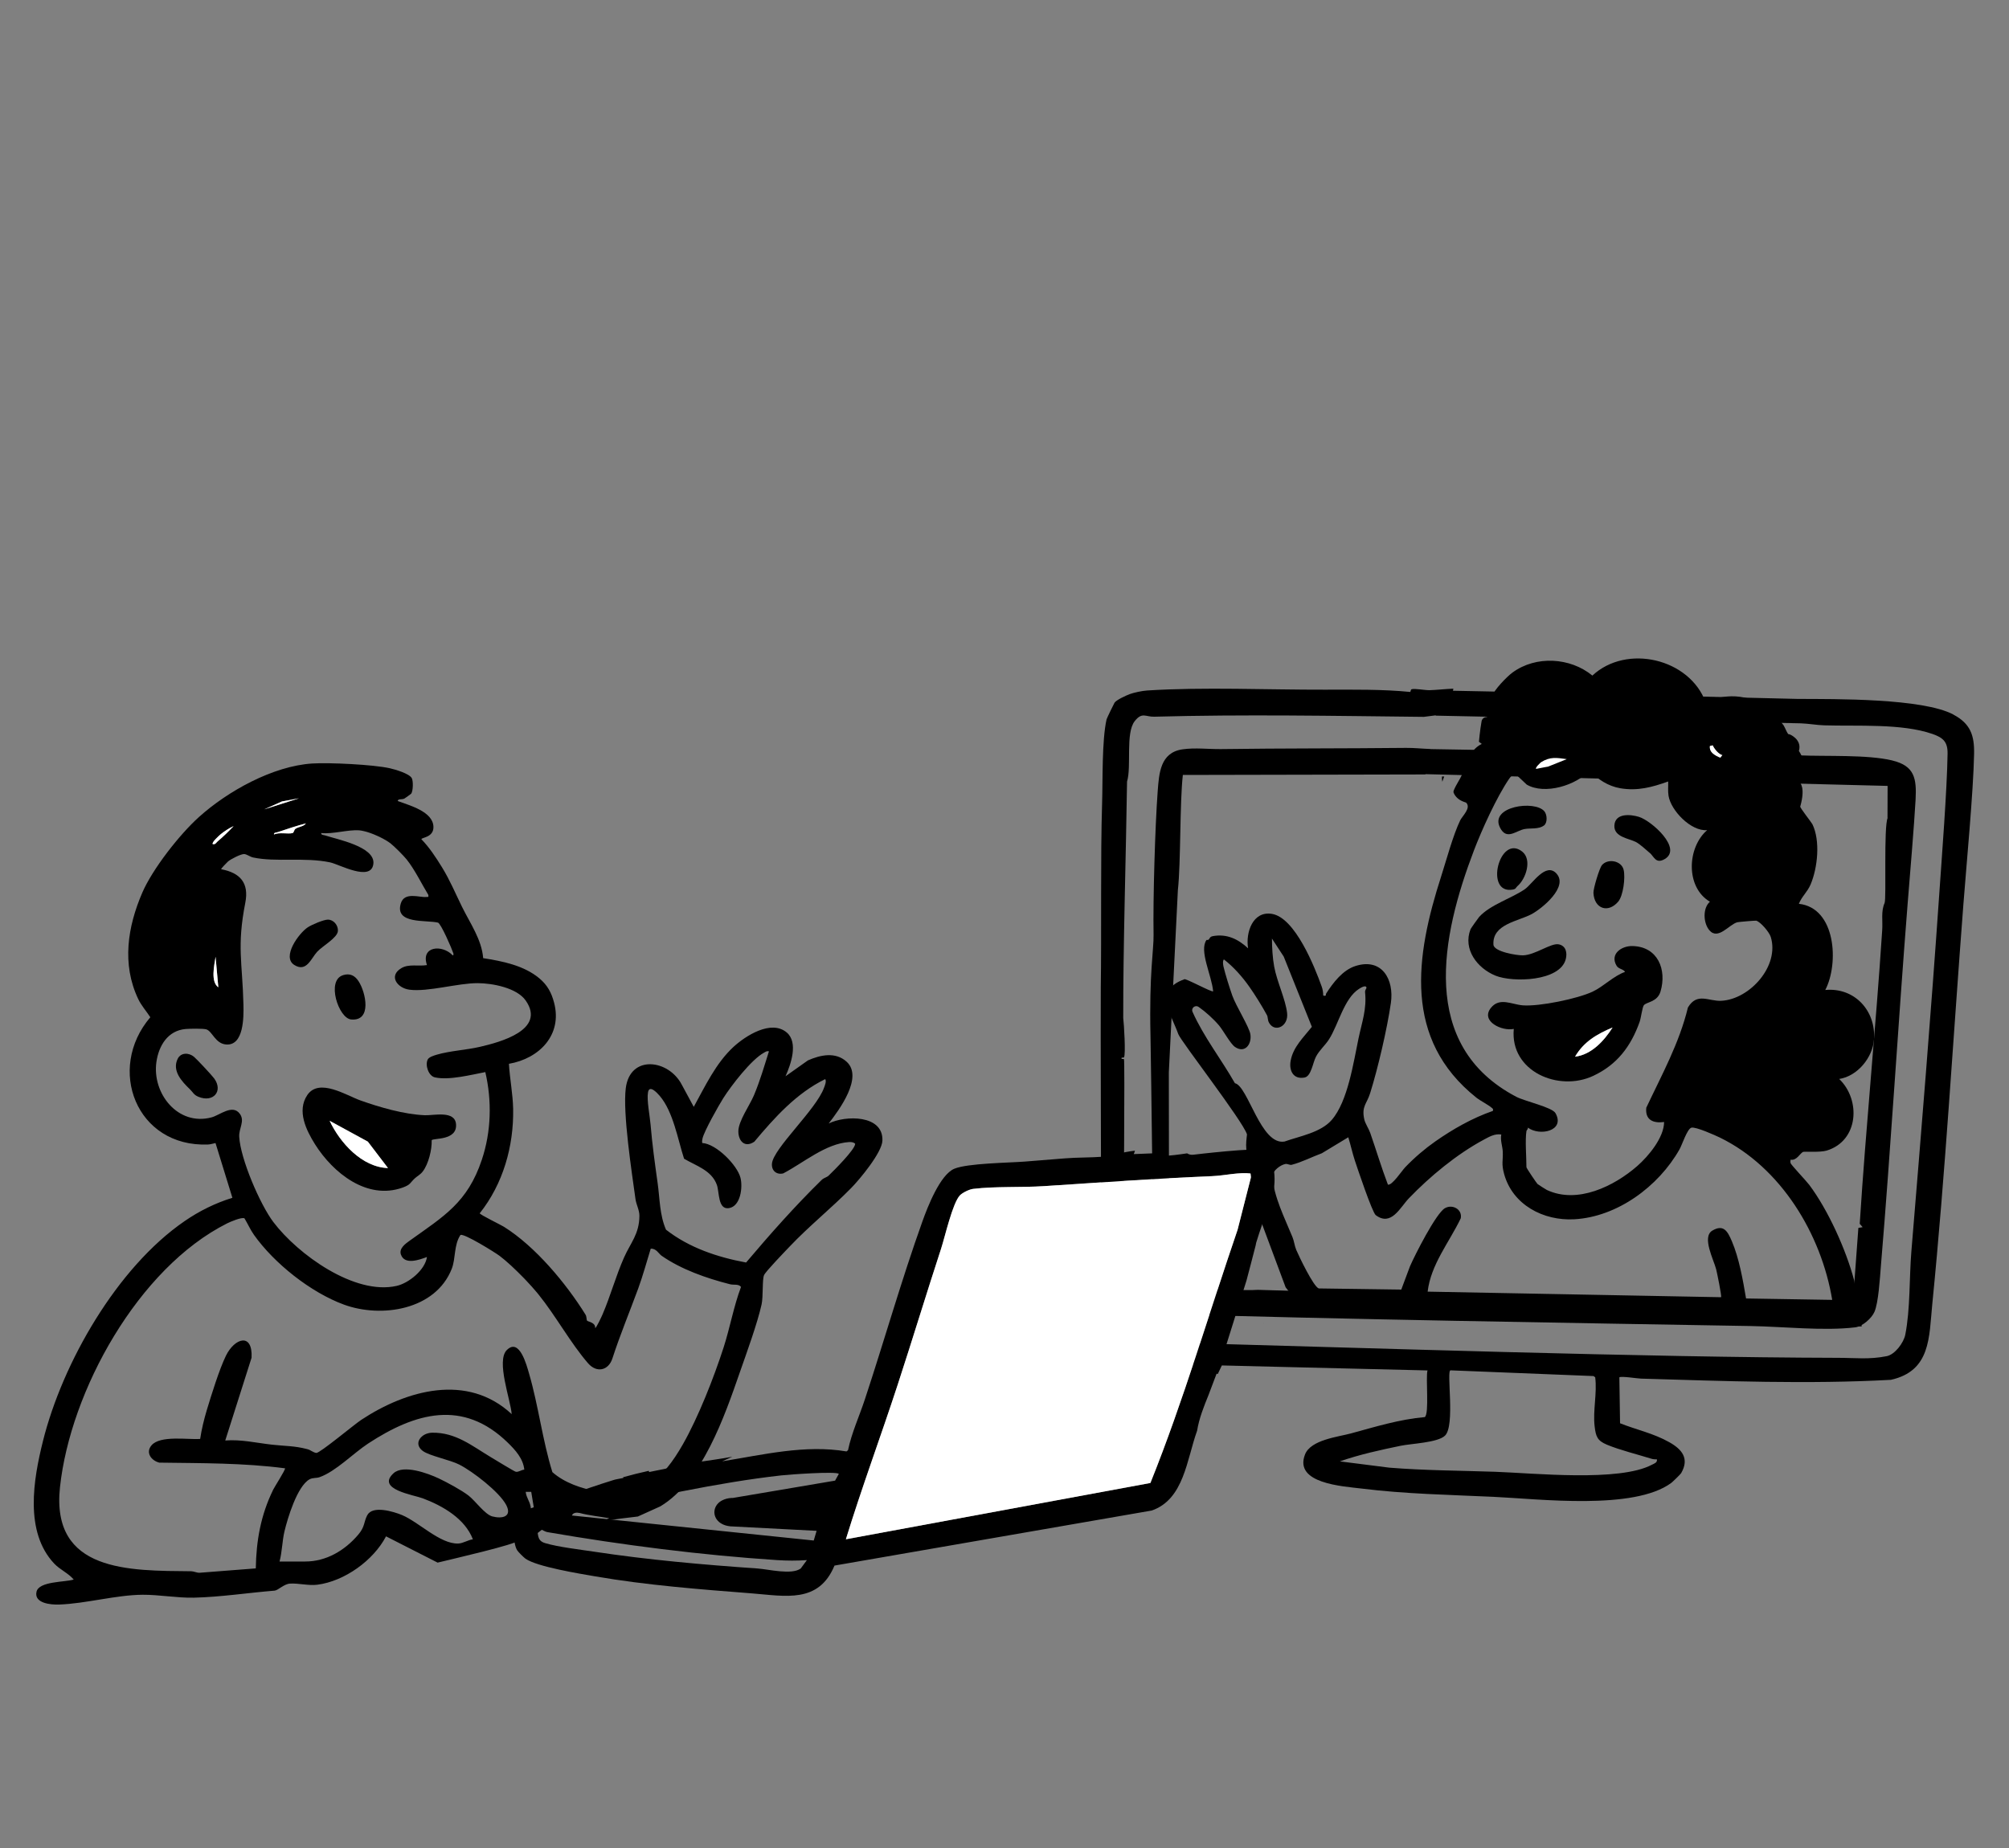 <?xml version="1.0" encoding="UTF-8"?>
<svg id="Layer_1" data-name="Layer 1" xmlns="http://www.w3.org/2000/svg" viewBox="0 0 400 368">
  <rect x="0" y="0" width="400" height="368" fill="#808080" stroke="none"/>
  <defs>
    <style>
      .cls-1 {
        fill: #fff;
      }
    </style>
  </defs>
  <g id="aAbfpB">
    <g>
      <path d="M248.59,250.99c.02.16.02.31-.01.44.02-.13.03-.28.01-.44Z"/>
      <path d="M388.93,142.29c-6.13-3.26-23.52-3.08-30.95-3.11-1.31,0-52.91-1.36-68.69-1.63.03-.14.06-.27.08-.41-1.58.05-3.19.25-4.75.3-.82.03-2.92-.38-3.56-.19-.22.06-.18.55-.3.54-5.41-.54-11.32-.46-16.95-.45-11.36.03-24.23-.56-35.4.16-1.02.06-2.73.44-3.47.72-.72.27-2.64,1.14-3.03,1.71-.12.17-1.55,3.14-1.59,3.32-.95,4.25-.74,12.16-.89,16.81-.33,10.13-.1,26.37-.26,36.58-.07,4.7.09,47.52.12,66.13,0,4.77,3.81,8.65,8.58,8.77l56.35,1.36c-.39,1.44.39,8.65-.54,9.29-5.08.45-9.87,1.94-14.73,3.26-2.5.68-7.96,1.25-9.11,4.17-2.3,5.83,7.6,6.35,11.23,6.8,8.74,1.09,17.54,1.24,26.31,1.65,9.21.43,27.89,2.71,35.35-2.75.27-.2,1.85-1.73,1.99-1.96,1.7-2.93.15-4.76-2.36-6.17-3.18-1.79-6.48-2.45-9.8-3.77l-.14-9.14c.3-.3,3.66.24,4.32.25,16.44.48,33.29,1.14,49.74.24,7.96-1.77,7.59-8.49,8.24-15.02,2.63-26.47,4.16-53.17,6.2-79.68.59-7.7,1.98-22.34,2.13-29.95.07-3.71-.74-6.02-4.11-7.81ZM328.78,290.48c.36.11.74.14,1.12.13.11.66-.55.83-1,1.07-6.51,3.45-23.48,1.67-31.24,1.4-6.96-.24-13.99-.25-21.05-.82l-9.83-1.25c3.9-1.37,8.05-2.27,12.11-3.11,2.13-.44,7.33-.61,8.8-2,2.1-1.98.24-13.04,1.12-13.02l28.46,1.14.34.24c.41,3.16-.49,6.65-.11,9.8.24,2,.53,2.83,2.45,3.63,2.51,1.05,6.14,1.95,8.84,2.79ZM386.11,178.11c-1.63,23.6-3.59,47.38-5.55,71.11-.43,5.22-.2,11.44-1.21,16.56-.31,1.58-2.04,3.95-3.7,4.28-3.53.7-6.21.33-9.64.33-38.37-.09-93.17-1.95-133.97-3.07-4.81-.13-8.63-4.11-8.55-8.93.29-17.45.48-47.18.3-47.46-.09-.13-.53.07-.49-.19-.04-.25.4-.05.49-.19.37-.58,0-6.68-.15-7.84-.04-13.75.57-33.27.76-47.07.92-3.05-.35-9.65,1.53-12.04,1.47-1.87,2.16-.83,3.88-.88,17.94-.49,35.8-.16,53.68.03l2.35-.3s.01.04.02.06h0c1.26.01,71.42,1.49,72.68,1.53,1.54.05,3.24.36,4.7.4,6.55.2,15.43-.41,21.53,1.72,2.11.74,3.04,1.56,3,3.94-.11,7.27-1.16,20.73-1.66,28Z"/>
      <path d="M376.75,151.43c-4.94-1.19-13.18-.78-18.43-1.01-.58-.02-57.27-.95-73.52-1.25,0,0,0-.02,0-.02h0c-1.62-.05-3.28-.24-4.87-.22-12.28.13-24.6.07-36.82.24-2.47.03-5.15-.32-7.68.05-4.43.64-4.66,4.78-4.93,8.36-.52,6.95-.95,21.68-.82,28.52.06,3.06-.9,7.54-.61,20.27.08,3.33.71,52.01.67,55.25.14-.01.29-.03.43-.04,0,0,0,.02,0,.03,35.57,1.09,83.08,1.84,118.46,2.45,6.35.11,14.51,1.01,20.74.26,1.44-.17,3.28-1.79,3.84-3.08.8-1.83,1.09-6.75,1.27-8.97,2.03-24.17,3.43-48.28,5.35-72.45.38-4.73,1.32-15.88,1.57-20.57.22-4.2-.17-6.74-4.64-7.81ZM375.85,162.84c-.83,1.71-.23,16.11-.62,16.98-.75,1.69-.34,3.43-.48,5.46-1.28,19.57-3.23,38.87-4.47,58.42l.58.67-.85.15-1.09,14.8c-.44-.1-1.11-.02-1.83.07h0c-.06.06-.13.11-.2.15-.02.01-.04.02-.05.03-.12.06-.25.11-.41.13-4.66.76-23.69-.65-23.69-.65h-.02c-1.23.22-2.44.31-3.64.29-.07,0-.14,0-.22,0-.1,0-.19,0-.29,0-.13,0-.25,0-.38-.02-.1,0-.2,0-.29-.01-.16-.01-.31-.02-.47-.03-.02,0-.04,0-.06,0-.17-.01-.33-.03-.5-.05-.07,0-.13-.01-.2-.02-.13-.01-.26-.03-.39-.04-.12-.01-.24-.03-.37-.04-.13-.02-.26-.03-.38-.05-.13-.02-.25-.04-.38-.06-.01,0-.03,0-.04,0-.35-.05-.69-.11-1.04-.17-.15-.02-.29-.05-.44-.07-.13-.02-.25-.04-.38-.07l-54.58-1.03-28.24-.83c-2.15.21-12.64-.23-17.64-.29-.04-11.98-.07-42.42-.07-43,0-.17,1.8-36.3,1.8-36.3.61-5.63.35-17.28.99-22.94l48.29-.1h0s0-.04,0-.06l92.03,2.34-.02,6.36Z"/>
      <path class="cls-1" d="M342.71,259.06c.07-.01.15-.03.23-.04-.07.02-.14.03-.21.04h-.02Z"/>
    </g>
  </g>
  <g id="aAbfpB-2" data-name="aAbfpB">
    <g>
      <path d="M234.58,274.38c.02.16.02.31-.01.44.02-.13.03-.28.01-.44Z"/>
      <path d="M120,302.91c2.33-.35,4.66-.67,7-.92l4.47-2.02c8.37-5.02,12.78-17.91,15.86-26.77,1.35-3.88,3.43-9.55,4.3-13.42.35-1.57.11-5.03.5-5.87.36-.78,4.2-4.74,5.1-5.69,3.84-4.05,8.29-7.62,12.21-11.61,1.75-1.77,6.16-7.1,6.25-9.46.21-5.21-7.4-5.08-10.7-3.42,2.1-2.71,6.94-9.22,3.58-12.3-2.21-2.02-5.22-1.37-7.71-.27l-4.46,3.16c1.06-2.35,2.58-6.71.26-8.7-3.1-2.65-8.24.65-10.65,2.88-3.47,3.21-5.63,7.82-7.88,11.91l-2.38-4.4c-2.6-5.05-10.33-6.08-11.16.72-.61,4.99,1.19,16.62,1.94,22.07.14,1.04.79,2.18.78,3.32-.04,3.66-1.74,5.31-3.06,8.29-1.63,3.67-2.69,7.62-4.25,11.26-.15.36-1.32,2.91-1.51,2.77.11-1.09-1.43-1.24-1.6-1.45-.14-.17-.06-.8-.31-1.2-3.88-6.25-10.02-13.61-16.27-17.51-.63-.4-4.79-2.4-4.79-2.68,4.64-5.83,6.78-13.34,6.65-20.78-.06-2.99-.67-6-.84-8.98,6.03-1.04,10.69-5.74,8.99-12.18-.53-2.01-1.33-3.49-2.92-4.83-3.08-2.58-7.32-3.42-11.2-4.03-.28-3.68-2.59-6.93-4.2-10.2-1.33-2.7-2.41-5.32-4-7.9-1.19-1.93-2.53-3.98-4.1-5.58,0-.37,2.43-.33,2.4-2.44-.05-3.08-4.77-4.29-7.11-5.17.02-.49.84-.25,1.31-.48.17-.09,1.31-.91,1.37-.98.39-.55.43-2.56.11-3.11-.53-.91-3.29-1.71-4.35-1.95-3.23-.74-12.09-1.17-15.47-.95-7.82.5-16.81,5.49-22.55,10.66-3.9,3.51-9.24,10.35-11.27,15.04-2.93,6.77-4.12,14.23-.84,21.16.63,1.34,1.63,2.44,2.43,3.67-8.8,10.3-2.77,25.9,11.49,25.34.53-.02.99-.2,1.49-.29l3.36,10.9c-3.43,1.07-6.56,2.61-9.52,4.65-13.43,9.22-24.3,28.17-28.2,43.81-1.9,7.6-3.72,18.07,2.25,24.39,1.17,1.23,2.78,1.88,3.88,3.17-1.74.55-6.93.31-7.41,2.43-.53,2.33,2.92,2.61,4.5,2.55,5.36-.19,11.32-1.91,16.61-1.95,3.18-.03,6.99.66,10.23.58,5.27-.12,10.86-.98,16.07-1.4.69-.06,1.85-1.33,3.06-1.4,1.67-.11,3.71.45,5.46.22,5.4-.7,11.15-4.83,13.66-9.63l10.27,5.23c2.98-.73,15.62-3.62,16.17-4.43.2-.29.45-.55.72-.77l-1.3.25c.31-.54,1.03-.51,1.54-1.09,1-1.12,1.68-3.59,1.4-5.09-.24-1.22-.87-1.81-.99-2.96h1.1s1.25,7.6,1.25,7.6c.12-.03.25-.06.37-.09,1.55-.36,3.14-.71,4.72-.94l-1.06-3.39c.22-.24.27-.39.63-.37.44.02,2.7,1.13,3.62,1.37,1.95.52,4.01.72,5.99,1.07M129.02,217.51c.28-1.54,1.76.05,2.33.71,2.7,3.17,3.59,8.64,4.85,12.52,2.41,1.43,5.46,2.29,6.52,5.18.53,1.43.18,5.02,2.42,4.66,2.34-.38,2.77-4.19,2.29-6.05-.65-2.53-4.82-6.76-7.61-6.92-.06-.3-.02-.6.05-.89.33-1.48,3.2-6.54,4.14-8.04,1.61-2.53,5.56-7.67,8.11-9.06.33-.18.53-.37.98-.27-.92,2.92-1.8,5.95-2.99,8.77-.84,1.99-3.1,5.14-3.1,7.15,0,2,1.31,3.35,3.18,2.08,4.03-4.81,8.38-9.66,14.11-12.46.3.42-.07,1.27-.23,1.71-1.55,4.34-10.1,12.08-10.37,15.11-.12,1.37.87,2.27,2.23,1.96,4.02-2.09,8.48-5.97,13.16-6.25.36-.02.96.04,1.18.36-.05,1.16-4.26,5.33-5.29,6.33-.34.33-.94.43-1.37.84-5.31,5.19-10.28,10.81-15.06,16.46-5.71-1.06-11.34-2.94-15.95-6.54-1.29-2.98-1.22-6.18-1.67-9.33-.54-3.85-1.08-7.74-1.4-11.61-.14-1.68-.79-4.91-.51-6.4ZM56.15,159.59l3.38-.63-6.92,2.21,3.54-1.58ZM60.91,163.95c-.38.65-1.46.66-2.09,1.1-.27.19-.29.77-.59.84-.92.23-2.58-.21-3.68.27-.07-.4.48-.37.77-.47,1.84-.62,3.72-1.24,5.59-1.74ZM43.89,166.17c.67-.57,1.8-1.31,2.62-1.66-.98,1.04-2.09,2.12-3.18,3.04-.31.26-.45.67-.97.55-.32-.3,1.28-1.72,1.53-1.93ZM43.47,196.61c-1.58-1.14-.8-4.38-.55-6.09l.55,6.09ZM42.11,222.51c-6.7,1.78-11.86-4.79-10.97-11.03.47-3.26,2.27-6.26,5.82-6.57.8-.07,3.46-.12,4.11.07,1.2.36,1.78,2.83,3.93,3.01,3.55.3,3.53-5.43,3.47-7.92-.2-8.43-1.34-11.57.37-20.3.77-3.95-1.01-5.96-4.81-6.68-.07-.1,1.17-1.36,1.37-1.54.55-.47,2.51-1.48,3.19-1.48.5,0,1.19.55,1.79.68,4.58.98,10.24-.1,15.35.98,1.81.38,8.18,3.94,8.61.29.4-3.44-7.29-4.88-9.61-5.66-.29-.1-.84-.06-.77-.47,2.37.24,5.29-.71,7.57-.54.22.02.45.05.7.11.13.03.25.06.39.09.13.03.27.07.41.11.14.04.28.09.42.13s.28.1.43.15c.36.13.73.28,1.08.44.14.06.29.13.43.19l.21.1c.21.1.41.2.61.31.26.14.51.28.74.42.12.07.22.14.33.21.16.1.3.2.43.3.75.57,2.65,2.48,3.26,3.24,1.63,2.05,2.95,4.81,4.31,7.05.07.54-.01.38-.42.42-1.33.14-4.34-1.11-5.06,1.29-1.25,4.18,5.04,3.24,7.42,3.82.63.3,2.74,5.17,3.04,6.1.04.14.07.45-.13.41-2.08-2.21-6.41-1.85-5.12,1.94-1.7.29-3.59-.28-5.08.6-2.64,1.55-.83,3.98,1.58,4.3,3.67.49,9.66-1.32,13.61-1.3,2.92.01,7.78.92,9.55,3.46,4.09,5.86-5.13,8.29-9.07,9.21-2.79.65-5.97.79-8.66,1.58-.53.16-1.55.46-1.79.97-.54,1.13.17,3.26,1.44,3.54,2.82.63,7.22-.52,10.04-1.05,1.33,5.73,1.18,11.84-.69,17.44-2.85,8.56-7.57,11.26-14.34,16.11-.84.6-2.22,1.56-1.77,2.8.75,2.1,3.65,1.04,5.18.47-.37,2.57-3.59,5.19-6.02,5.75-8.38,1.93-19.7-6.29-24.55-12.69-2.67-3.52-6.58-12.64-6.81-17.01-.09-1.68,1.17-3.12.13-4.55-1.46-2.02-4.01.27-5.65.7ZM54.34,296.76c-2.42,4.97-3.32,10.03-3.41,15.56l-11.2.87c-.57.02-1.1-.29-1.66-.3-12.31-.12-27.93.21-26.13-16.72,2.05-19.2,15.59-43.66,33.27-52.55.63-.32,2.95-1.31,3.47-1,.62,1.03,1.18,2.28,1.87,3.26,4.05,5.72,11.33,11.49,17.92,13.91,7.47,2.74,18.26,1.08,21.48-7.14.8-2.05.4-4.75,1.73-6.72.67-.39,6.85,3.45,7.8,4.16,1.36,1.02,3.21,2.76,4.87,4.47.17.18.35.36.51.54.34.36.67.71.97,1.05.39.43.74.84,1.06,1.22.13.15.25.3.36.44,3.35,4.14,6.41,9.73,9.85,13.68,1.7,1.95,4.04,1.45,4.83-.97,1.54-4.74,3.42-9.25,5.15-13.96.94-2.58,1.67-5.28,2.48-7.9,1.09-.09,1.6,1,2.15,1.39,3.9,2.73,8.99,4.51,13.61,5.68.81.21,1.71-.11,2.22.54-1.47,3.9-2.19,8.09-3.46,12.03-1.94,6.01-5.05,13.93-8.11,19.3-3.95,6.94-8.37,11.1-16.99,9.42-3.2-.63-6.53-1.69-9-3.87-1.98-6.39-2.77-13.19-4.63-19.59-.48-1.63-1.91-7.26-4.45-4.71-2.15,2.16.76,9.89.98,12.75-8.82-8.21-20.94-4.81-29.98,1.16-1.39.92-8.15,6.57-8.91,6.57-.65-.09-1.12-.57-1.74-.74-2.67-.71-4.51-.61-7.12-.91-3.11-.35-6.12-1.08-9.28-.83l5.24-16.49c.24-5.06-3.38-3.92-5.1-.4-1.34,2.75-2.9,7.81-3.82,10.85-.56,1.86-1.03,3.82-1.32,5.74-2.49.15-7.96-.76-9.68,1.26-1.25,1.47-.04,3.04,1.54,3.45,8.36.12,16.74.04,25.04,1.13.15.21-2.14,3.78-2.42,4.36ZM73.13,301.71c-.74,1.42-.43,2.27-1.79,3.88-2.72,3.21-6.43,5.36-10.56,5.36h-5.12c.5-1.86.54-4.17.97-5.97.64-2.69,2.54-8.99,4.97-10.38.68-.39,1.35-.2,2.04-.45,3.22-1.14,6.67-4.73,9.65-6.69,9.45-6.19,18.91-8.83,27.79-.2,1.53,1.49,3.09,3.2,3.31,5.4-.58.02-1.11.51-1.69.42-.29-.05-4.35-2.54-5.04-2.95-3.7-2.21-6.92-4.91-11.63-4.83-.09,0-.19,0-.28.02-.09,0-.18.02-.27.04-.09.02-.17.03-.26.06-.43.11-.81.3-1.12.55-.96.75-1.22,2,.09,2.97,1.31.97,5.43,1.77,7.26,2.71,2.67,1.36,8.01,5.46,9.36,8.08,1.18,2.31-.82,2.76-2.79,2.24-1.49-.4-3.38-3.1-4.72-4.14-1.39-1.08-4.33-2.67-5.97-3.44-2.14-1-7-2.81-8.97-1.02-3.52,3.21,3.96,4.3,5.82,5,3.96,1.49,8.4,4.04,9.97,8.16-.96.12-1.95.81-2.92.84-3.61.12-7.84-4.28-11.21-5.68-1.67-.69-5.85-1.96-6.88.03Z"/>
      <path class="cls-1" d="M43.47,196.61c-1.58-1.14-.8-4.38-.55-6.09l.55,6.09Z"/>
      <path class="cls-1" d="M60.91,163.95c-.39.65-1.46.66-2.09,1.1-.27.19-.29.77-.59.85-.92.23-2.58-.21-3.68.27-.07-.4.48-.37.77-.47,1.84-.62,3.72-1.24,5.59-1.74Z"/>
      <polygon class="cls-1" points="59.53 158.97 52.61 161.17 56.15 159.59 59.53 158.97"/>
      <path class="cls-1" d="M46.52,164.5c-.98,1.04-2.09,2.12-3.18,3.04-.31.26-.45.67-.97.55-.31-.3,1.28-1.72,1.53-1.93.67-.57,1.8-1.31,2.62-1.66Z"/>
      <path d="M82.6,234.64c-1,.92-.8,1.26-2.44,1.85-7.1,2.54-13.86-2.95-17.43-8.61-1.75-2.79-3.67-6.66-1.55-9.81,2.34-3.48,7.78.07,10.57,1.06,3.86,1.37,8.65,2.77,12.83,2.95,1.74.08,6.03-1.03,6.22,1.82.22,3.29-4.55,2.68-4.85,3.16.06,1.87-.63,4.73-1.79,6.24-.48.62-1.06.88-1.56,1.34ZM77.25,232.6l-4.01-5.26-7.61-4.15c2.06,4.37,6.44,9.25,11.62,9.41Z"/>
      <path d="M65.26,183.13c1.16-.01,2.09,1.12,2.02,2.26-.09,1.37-3.09,2.99-4.15,4.16-1.21,1.33-2.11,4.12-4.53,2.61-2.56-1.6.91-6.34,2.68-7.5.77-.51,3.12-1.52,3.98-1.53Z"/>
      <path d="M37.83,216.93c-1.61-1.55-3.65-3.7-2.44-6.11.64-1.27,2.25-1.22,3.25-.36.59.5,3.56,3.68,4.01,4.3,1.83,2.55-.2,4.84-3.11,3.66-.98-.39-1.11-.91-1.7-1.48Z"/>
      <path d="M68.31,194.18c1.39-.42,2.35.09,3.09,1.23,1.42,2.18,2.72,7.99-1.49,7.6-2.5-.23-5-7.8-1.6-8.82Z"/>
      <path class="cls-1" d="M77.25,232.6c-5.18-.15-9.56-5.04-11.62-9.41l7.61,4.15,4.01,5.26Z"/>
    </g>
  </g>
  <g id="aAbfpB-3" data-name="aAbfpB">
    <g>
      <path d="M251.56,263.3c.02.16.02.31-.01.44.02-.13.03-.28.01-.44Z"/>
      <path d="M251.29,229.05c-1.11-.59-13.3.84-13.67.89-.4.06-.9-.02-1.26-.27-1.66.24-3.32.49-4.99.51-.51,0-.87-.22-1.09-.54l-4.55.18c.07-.14.16-.37.24-.68-1.26.15-2.51.37-3.73.73-.14.13-.29.19-.52.23-.12.02-.24.04-.37.05-.23.08-.46.16-.68.25-.42.17-.79.11-1.06-.06-2.49.19-5.22.13-7.59.33-2.65.22-5.35.44-7.97.64-3.28.25-11.38.33-14.03,1.42-2.84,1.17-5.34,7.62-6.37,10.51-4.15,11.6-7.56,23.64-11.43,35.36-1.12,3.41-2.64,6.67-3.38,10.19l-.3.24c-8.24-1.4-16.6.66-24.76,1.97l2.03-.91c-2.36.42-4.71.75-6.99,1.08-.23.03-.45.07-.68.1.04,0,.07.01.11.02l-9,1.84-.08-.24c-1.7.38-3.4.79-5.09,1.27l.03.15-1.59.31c-.15.05-.3.09-.45.13-6.39,1.97-12.61,4.42-18.98,6.45-1.01,1.67-1.06,6-.12,7.51.2.33,1.31,1.43,1.65,1.67,2.25,1.61,10.77,2.99,13.91,3.53,10.15,1.76,20.94,2.59,31.21,3.39,6.64.52,13.26,2.05,16.41-5.54l63.16-10.96c6.43-2.22,6.96-10.13,9.04-15.9.39-2.46,1.38-4.91,2.27-7.1l1.61-4.26c.08.03.15.05.23.08.73-1.57,1.49-3.13,2.24-4.69-.32.05-.64.11-.95.19l4.43-14.12s1.76-6.66,1.82-6.97c.04-.19.08-.37.11-.56.12-.58,3.29-9.85,3.32-9.84.03,0,.06.02.09.04.01,0,1.34-6.77-2.22-8.65ZM159.43,312.34c-1.82,1.33-6.41.15-8.6,0-10.91-.76-21.84-1.72-32.63-3.36-2.79-.42-7.08-.92-9.66-1.69-1.1-.33-1.35-.92-1.48-2.02l.81-.64c.4.18.75.41,1.19.48,14.91,2.57,30.54,4.57,45.65,5.56,2,.13,3.96.14,5.95,0l-1.23,1.67ZM166.29,294.84l-20.36,3.45c-.08,0-.15,0-.23,0-.15.01-.29.02-.43.04-.07.01-.14.02-.21.03-.13.02-.26.05-.39.08-.31.08-.6.19-.85.32-.1.05-.2.11-.29.16-1.59,1.02-1.71,2.98-.38,4.14.07.07.16.13.24.19.13.09.27.17.42.25.1.05.2.1.31.14.11.04.22.08.34.12.3.09.62.15.98.19.14.01.29.02.44.02l16.71.87-.57,1.93-48.15-4.98c.37-.88,1.52-.44,2.29-.61,12.65-2.82,26.63-5.95,39.41-7.38,1.62-.18,10.81-.84,11.45-.31l-.74,1.33ZM246.42,244.85c-5.77,16.83-10.73,33.94-17.37,50.46l-60.63,11.21c3.18-10.35,6.96-20.5,10.32-30.79,2.96-9.06,5.69-18.07,8.63-27.08.78-2.37,2.29-9.12,3.76-10.63.52-.53,1.86-1.18,2.61-1.27,4.51-.54,9.53-.25,14.12-.55,6.98-.46,13.96-.94,20.94-1.35,3.49-.2,6.98-.39,10.47-.55.7-.03,1.4-.06,2.09-.09.4-.02.8-.05,1.2-.09.4-.04.8-.09,1.2-.14.27-.03.53-.07.8-.1,1.57-.2,3.13-.38,4.69-.17l-2.84,11.14Z"/>
      <path class="cls-1" d="M249.26,233.71l-2.84,11.14c-5.77,16.83-10.73,33.94-17.37,50.46l-60.63,11.21c3.18-10.35,6.96-20.5,10.32-30.79,2.96-9.06,5.69-18.07,8.64-27.08.77-2.37,2.29-9.12,3.76-10.63.52-.53,1.86-1.18,2.6-1.27,4.51-.54,9.53-.25,14.12-.55,11.17-.73,22.33-1.53,33.5-1.99,2.63-.11,5.27-.85,7.89-.5Z"/>
    </g>
  </g>
  <g id="aAbfpB-4" data-name="aAbfpB">
    <g>
      <path d="M287.1,154.61c-.02.35,0,.71.07,1.06.07-.2.14-.4.21-.59.05-.15.11-.3.16-.44-.15,0-.3-.02-.44-.02Z"/>
      <path d="M369.9,258.83c-.09-.06-.18-.13-.25-.22-.11-.15-.32-3.04-.49-3.68-1.62-6.11-5.2-14.02-8.95-19.01-.53-.71-3.66-4.02-3.71-4.32-.04-.22-.03-.45.01-.67,1.21.25,1.89-1.29,2.49-1.55.26-.11,3.39.14,4.7-.26,6.39-1.95,6.83-10.1,2.49-14.26,3.64-.56,6.68-4.26,6.93-7.88.4-5.71-3.87-10.39-9.7-9.84,2.74-5.24,2.14-16.36-5.26-17.16.6-1.5,1.68-2.31,2.35-3.88,1.39-3.31,1.95-8.66.35-11.97-.18-.36-2.59-3.4-2.42-3.53h0c1.06-3.79-.04-4.66-.05-4.78-.02,0,0-.04.04-.1,1.1-1.83,1.01-4.14-.12-5.95l-.15-.23s0,0,.01,0c.69-2.36-1.96-3.39-1.95-3.33-.25.25-.84-1.42-1.11-1.79-.54-.74-1.81-2.17-2.48-2.78-3.57-3.27-8.65-3.83-13.02-1.79-3.23-8.74-15.76-11.66-22.56-5.32-4.41-3.62-11.23-4.03-15.9-.61-1.15.84-3.67,3.45-4.1,4.76-.25.74-.34,3.88-1.04,4.11h0c-.5-.01-.93.34-1.02.83-.32,1.77-.53,4.09-.53,4.09l.57.43c-1.99.96-2.92,3.09-3.59,5.16-.25.79-.6,1.55-1.04,2.26-.35.58-.76,1.35-.95,1.84-.08.21-.07.37-.01.5.35.85,1.13,1.45,1.99,1.76l.48.17c1.06,1.05-.74,2.64-1.18,3.53-1.43,2.97-2.74,7.88-3.79,11.16-5.13,15.9-7.59,32.42,7,44.05.86.68,2.4,1.43,3.13,2.08.25.22.23.21.17.57-4.08,1.41-7.98,3.63-11.5,6.1-2.01,1.41-4.1,3.18-5.95,5.11-.67.7-2.63,3.69-3.45,3.47-1.3-3.4-2.33-6.89-3.53-10.32-.29-.83-1.01-1.88-1.18-2.69-.57-2.6.5-3.05,1.17-5.2,1.55-4.94,3.39-12.84,4.13-17.96.68-4.74-1.81-9.03-7.04-7.37-2.55.81-4.45,3.31-5.85,5.49-.14.23.15.57-.58.4-.01-.6-.09-1.22-.3-1.78-1.41-3.94-5.29-13.69-9.88-14.48-3.86-.66-5.3,3.73-4.78,6.85-1.99-1.84-4.21-2.92-7-2.43-.94.17-.48.86-1.28.77-1.52,2.12,1.04,7.07,1.32,10.2.02.42-5.77-2.77-5.76-2.36-6.11,2.18-2.59,6.93-1.18,10.9.5,1.41,12.86,17.32,13.68,19.97.04.12-.74,4.14.74,4.34l-.03,1.86c-.46,1.34,1.74,10.18,1.74,10.18l5.24,14.07c.37.44.72.93,1.06,1.46.74,1.17,1.39,2.41,1.92,3.69,31.83.91,63.53,1.57,95.22,2.12,4.99.09,11.09.66,16.5.53-.18-1.78-.43-3.55-.77-5.31ZM340.45,148.55l.55-.13c.33.72,1.17,1.78,1.94,1.94l-.41.53c-1.02-.39-2.25-1.08-2.08-2.33ZM306.85,151.78c1.79-1.12,3.1-.87,5.09-.6l-3.65,1.46-2.43.47c-.26-.22.9-1.28,1-1.34ZM293.45,169.39c1.6-4.19,4.53-10.64,7.02-14.3.3-.44.7-.78,1.09-1.13l2.42,2.28c3.55,2.09,9.9.15,12.52-2.84,1.55,1.79,3.71,3.16,6.12,3.57,3.41.58,6.33-.21,9.52-1.35.03.94-.08,1.9.07,2.84.46,2.93,4.47,7.13,7.69,6.85-4.01,3.47-4.32,11.38.55,14.25-1.48,1.3-1.31,4.26-.12,5.67,1.74,2.08,3.97-1.18,5.59-1.58.29-.07,3.57-.35,3.75-.31.86.23,2.59,2.27,2.89,3.22,1.8,5.78-4.16,12.43-9.83,12.73-2.54.14-4.82-1.74-6.66,1.34-1.72,7.11-5.2,13.39-8.29,19.96-.25,2.44,1.38,3.13,3.55,2.84-.02,3.09-3.09,6.79-5.35,8.77-4.61,4.02-11.91,7.62-18,4.76-.19-.09-1.76-1.09-1.86-1.19-.19-.19-2.2-3.14-2.2-3.34,0-2.06-.29-5.32,0-7.2.02-.15.36-.4.28-.69,2.34,1.77,7.5.67,5.5-2.88-.67-1.18-6.09-2.35-7.82-3.26-19.47-10.24-14.91-32.02-8.42-49.03ZM245.88,215.71c-2.71-4.77-6.2-9.2-8.44-14.21-.34-.75.53-1.46,1.2-.99,0,0,0,0,.01,0,1.39.97,2.96,2.39,4.06,3.69.87,1.03,2.26,3.66,3.19,4.29,1.94,1.32,3.35-.5,3.06-2.51-.21-1.45-2.9-5.7-3.61-7.74-.52-1.48-1.4-4.26-1.74-5.73-.09-.38-.21-1.16.07-1.46,1.92,1.48,3.67,3.46,5.07,5.45,1.14,1.61,2.56,3.91,3.5,5.64.23.42.11.97.42,1.52,1.13,2.04,3.9.75,3.6-1.92-.31-2.74-2.04-6.29-2.58-9.28-.32-1.75-.43-3.76-.44-5.56l2.35,3.6,5.6,13.98c-1.65,2.08-3.74,4.01-4.23,6.77-.35,1.97.55,3.75,2.78,3.32,1.32-.26,1.63-2.92,2.25-4.12.69-1.33,1.83-2.26,2.61-3.48,1.89-2.96,2.99-8.16,5.99-10.06.31-.2,1.43-.89,1.47-.19,0,.09-.31.47-.28.83.35,3.43-.6,5.9-1.3,9.22-1.01,4.78-2.12,12.54-5.34,16.25-2.19,2.52-6.36,3.22-9.4,4.3-4.72.8-7.24-10.99-9.85-11.61ZM347.65,258.59c-.62-3.65-1.38-8.03-2.83-11.42-.84-1.97-1.64-3.44-3.88-2.12-2.15,1.27.27,5.79.76,7.73.18.71,1.12,5.3.97,5.54l-58.42-1.11c.64-5.43,4.29-9.8,6.59-14.6.36-1.78-1.65-2.88-3.15-2.02-1.78,1.02-6,9.36-6.96,11.58l-1.73,4.63-16.44-.23c-1.07-.41-3.9-6.34-4.47-7.67-.35-.83-.42-1.75-.76-2.57-1.63-3.98-3.62-7.81-4.05-12.18.23-1.08,1.64-2.17,2.65-2.36.43-.08.88.26,1.25.16,2.02-.52,4.05-1.58,6.01-2.3l5.26-3.18c.46,1.48.83,3.2,1.31,4.64.51,1.55,3.46,10.34,4.16,10.87,3.08,2.31,4.85-1.54,6.57-3.33,4.2-4.38,9.55-8.8,14.9-11.68,1.1-.59,2.21-1.26,3.52-1.05-.23,1.19.26,2.36.3,3.46.07,1.78-.31,2.32.27,4.41,1.69,6.14,7.82,9.35,13.96,9.01,8.55-.47,16.77-6.52,20.96-13.93.52-.91,1.52-4.07,2.36-4.31.85-.23,4.66,1.48,5.68,1.97,12.15,5.92,20.19,19.23,22.36,32.32l-17.16-.28Z"/>
      <path class="cls-1" d="M311.93,151.18l-3.65,1.46-2.43.47c-.26-.22.9-1.28,1-1.34,1.79-1.12,3.1-.88,5.09-.6Z"/>
      <path class="cls-1" d="M341,148.42c.33.72,1.17,1.78,1.94,1.94l-.41.53c-1.02-.39-2.25-1.08-2.08-2.33l.55-.13Z"/>
      <path d="M301.41,204.89c-2.33.51-6.68-1.5-4.58-4.17,1.74-2.2,4.15-.69,6.38-.52,3.31.25,10.9-1.32,13.89-2.73,2.15-1.01,4.18-3.14,6.45-3.93-.3-.57-1.28-.55-1.68-1.22-1.4-2.36.99-3.98,3.16-3.93,5.05.11,6.87,4.68,5.59,9.04-.63,2.15-2.82,2.07-3.33,2.76-.31.42-.56,2.54-.84,3.32-1.74,4.86-4.47,8.49-9.21,10.72-6.91,3.26-16.63-.88-15.84-9.33ZM321.07,204.61c-3.11,1.29-5.75,2.84-7.47,5.81,3.26-.39,5.8-3.16,7.47-5.81Z"/>
      <path d="M309.91,173.97c2.39,2.63-2.84,6.91-4.93,8.05-2.7,1.46-7.89,1.99-7.63,6.1.09,1.4,4.65,2.15,5.87,2.12,2.43-.05,5.57-2.5,7.13-2.19,1.45.29,1.72,1.69,1.4,2.95-1.15,4.45-10.54,4.68-13.98,3.29-3.63-1.47-6.54-5.25-4.98-9.25.08-.2,1.52-2.22,1.71-2.44,2.22-2.46,6.49-3.71,9.13-5.55,1.49-1.04,4.14-5.45,6.29-3.08Z"/>
      <path d="M328.45,169.83c-.67-.59-1.99-1.77-2.7-2.14-1.39-.74-4.45-.98-4.32-3.31.14-2.51,3.21-2.24,4.91-1.71,2.48.78,8.73,6.32,5.09,8.41-1.75,1.01-2.1-.5-2.97-1.26Z"/>
      <path d="M318.93,172.3c1.19-1.43,3.91-.91,4.34.9.37,1.54-.06,5.15-1.09,6.36-2.02,2.36-4.76,1.39-4.92-1.75-.04-.85,1.18-4.92,1.68-5.51Z"/>
      <path d="M307.41,164.38c-1.05.8-2.71.49-3.86.71-1.72.32-3.56,2.29-4.87-.24-2.22-4.28,6.94-5.58,8.82-3.28.54.66.65,2.25-.09,2.82Z"/>
      <path d="M302.09,176.5c-.3.25-.21.52-.87.64-5.73,1.06-2.7-11.17,1.86-7.56,2,1.59.76,5.45-1,6.92Z"/>
      <path class="cls-1" d="M321.07,204.61c-1.68,2.65-4.21,5.42-7.47,5.81,1.73-2.97,4.37-4.51,7.47-5.81Z"/>
    </g>
  </g>
</svg>